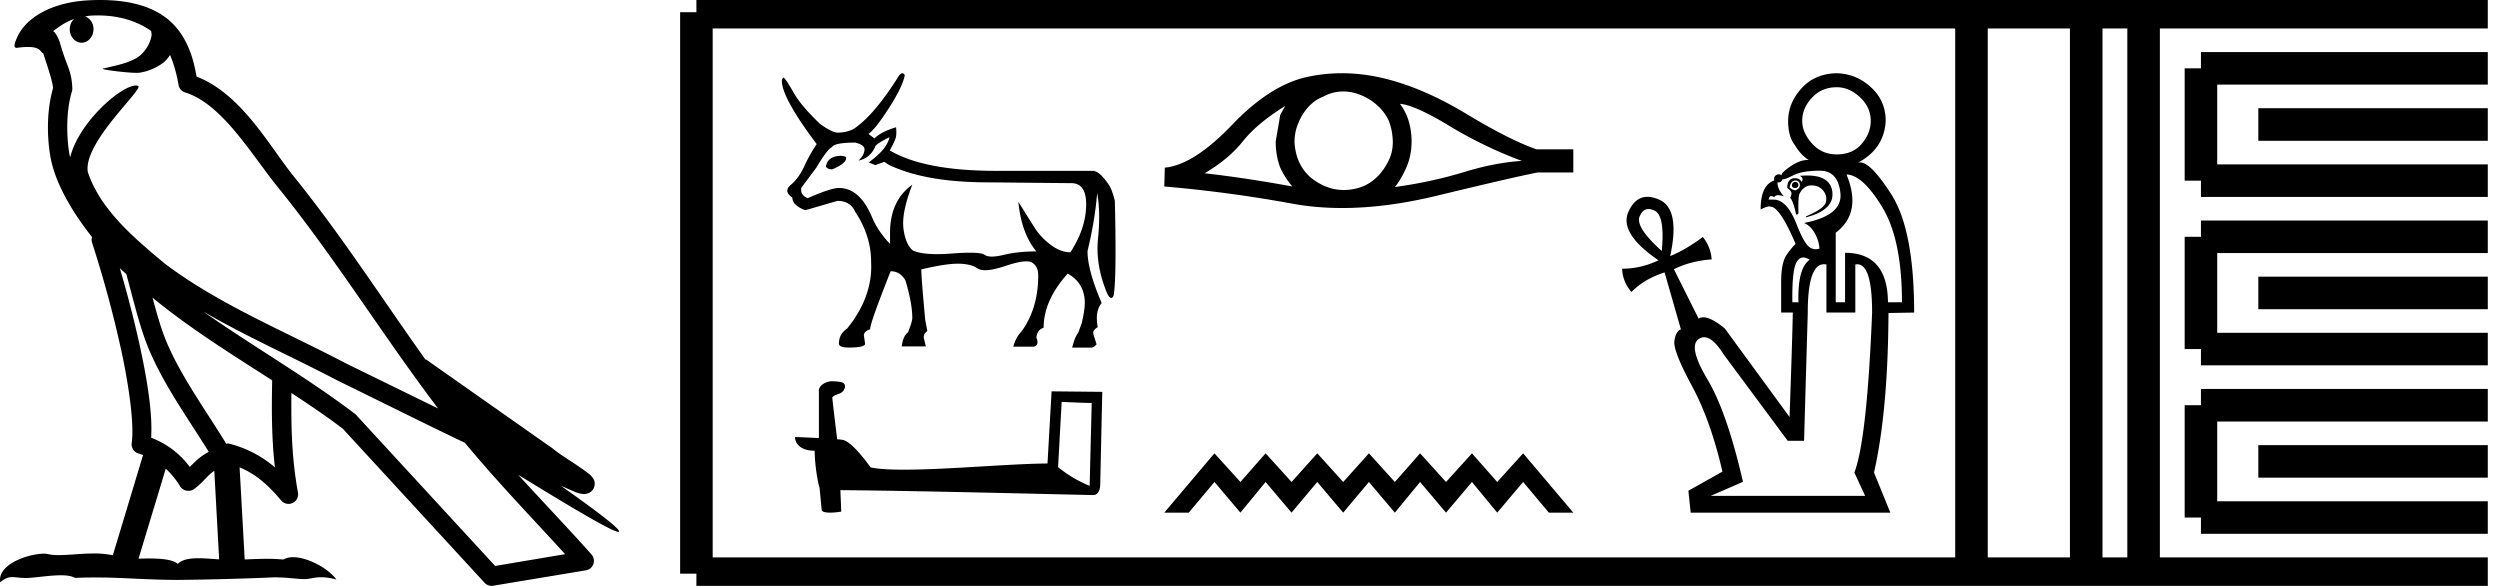 <svg xmlns="http://www.w3.org/2000/svg" width="76.809" height="18"><path d="M3.01.474c.693 0 1.247.2 1.634.479.006.053.02.107.009.16-.05.248-.195.477-.396.63-.316.207-.697.267-1.057.356-.09.01-.019.031.031.04.23.04.707.099.971.099l.052-.001c.278-.032.54-.148.766-.311.079-.067.147-.15.205-.236.147.346.227.713.26.917.018.11.096.2.202.233 1.139.349 2.038 1.91 2.88 2.949 1.729 2.137 3.199 4.526 4.892 6.76-.937-.456-1.87-.916-2.81-1.374-1.92-1.01-3.92-1.816-5.604-3.09l-.008-.008c-.97-.808-1.963-1.66-2.339-2.793-.148-.92 1.757-2.577 1.542-2.646a.207.207 0 0 0-.064-.01c-.458 0-1.753 1.128-2.019 2.202-.003-.014-.01-.03-.014-.045-.073-.356-.154-1.256.068-1.98a.29.29 0 0 0 .01-.103 1.968 1.968 0 0 0-.123-.634c-.063-.17-.139-.344-.26-.765-.031-.108-.142-.328-.208-.345.186-.138.375-.28.645-.375a.434.434 0 0 0-.132.314c0 .23.164.415.365.415.2 0 .364-.186.364-.415V.894a.411.411 0 0 0-.255-.39c.053-.007.096-.019.154-.022.081-.006.16-.008.238-.008zm.67 7.763c.065.065.135.124.202.187.214.78.412 1.64.692 2.305.483 1.145 1.216 2.141 1.84 3.154a1.814 1.814 0 0 0-.385.27 6.831 6.831 0 0 0-.199.193 2.61 2.61 0 0 0-1.186-.897c.045-.723-.108-1.712-.34-2.787a34.903 34.903 0 0 0-.624-2.425zm1.006.908c1.149.945 2.428 1.738 3.676 2.54-.018.91-.018 1.778.084 2.675a3.411 3.411 0 0 0-1.437-.736c-.02 0-.037.012-.057.012-.649-1.063-1.383-2.06-1.837-3.134-.156-.37-.293-.85-.429-1.357zm.407 5.254a2.5 2.5 0 0 1 .44.541.3.3 0 0 0 .257.14.29.29 0 0 0 .17-.053c.215-.156.347-.324.476-.446.047-.045.097-.08.148-.117l.149 2.722c-.213-.014-.435-.035-.637-.035-.264 0-.495.036-.633.172-.169-.134-.497-.164-.89-.164-.102 0-.207.002-.316.004l.836-2.764zM6.25 9.574c1.354.787 2.784 1.414 4.135 2.125a.244.244 0 0 0 .006.003c1.295.631 2.586 1.28 3.894 1.904.984 1.189 2.052 2.295 3.078 3.42l-2.15.362-4.267-4.635a.288.288 0 0 0-.037-.036c-1.499-1.137-3.152-2.082-4.66-3.143zM3.076 0c-.135 0-.273.005-.411.013C1.58.083.792.54.523 1.157c-.04.093-.146.314-.007.314a2.35 2.35 0 0 1 .341-.028c.418 0 .38.172.47.194.09.282.29.846.303 1.068-.244.86-.153 1.763-.064 2.198.15.732.63 1.584 1.261 2.38a.285.285 0 0 0 0 .166 35.3 35.3 0 0 1 .903 3.336c.251 1.168.393 2.277.317 2.823a.294.294 0 0 0 .221.328c.045.011.084.031.127.045l-.928 3.079a2.847 2.847 0 0 0-.593-.055c-.381 0-.756.05-1.064.05-.125 0-.24-.008-.34-.032a.546.546 0 0 0-.125-.012c-.436 0-1.428.306-1.34.879.15-.128.257-.159.375-.159.11 0 .23.027.405.027h.027c.254-.004.697-.083 1.053-.083.18 0 .338.02.438.08.236-.01.45-.013.649-.013.85 0 1.447.07 2.5.075a89.565 89.565 0 0 0 2.974-.079c.45.003.697.054.922.054h.04c.134-.004.265-.057.48-.057.123 0 .273.017.468.07-.25-.341-.877-.685-1.33-.685a.591.591 0 0 0-.302.071 5.081 5.081 0 0 0-.508-.022c-.22 0-.448.01-.678.02l-.157-2.83c.487.203.857.517 1.281 1.021a.295.295 0 0 0 .513-.246c-.192-1.039-.213-2.019-.202-3.06.54.354 1.072.713 1.576 1.094l4.36 4.738a.29.29 0 0 0 .263.09c.95-.159 1.9-.315 2.849-.474a.294.294 0 0 0 .23-.193.298.298 0 0 0-.06-.297c-.741-.83-1.508-1.631-2.25-2.445 1.269.78 2.875 1.755 3.08 1.755.022 0 .027-.013.012-.04-.094-.163-.9-.755-1.775-1.373.14.058.276.12.415.177l.017.01c.103.035.16.059.27.062a.286.286 0 0 0 .108-.016.317.317 0 0 0 .188-.152.32.32 0 0 0 .023-.238c-.017-.05-.038-.077-.054-.098-.061-.085-.103-.109-.162-.154a4.553 4.553 0 0 0-.205-.149c-.153-.105-.336-.223-.493-.328a4.992 4.992 0 0 1-.328-.233.307.307 0 0 0-.028-.025l-3.892-2.736c-.008-.006-.02-.001-.028-.006-1.333-1.869-2.588-3.825-4.046-5.627-.744-.92-1.598-2.528-2.985-3.064-.067-.396-.218-1.127-.755-1.649C4.827.26 4.168.056 3.427.011A5.728 5.728 0 0 0 3.076 0zM25.85 4.787q-.407 0-.472.314v.019q.047.083.194.083.425-.185.425-.342v-.018q0-.037-.148-.056zm1.477-.572q-.065.36-.637.775l.203.083.277-.101.138.092q1.062.508 2.817.536l2.752.027h.037q.47 0 .457.688-.014.716-.485 1.436-.296 0-.6-.226-.305-.226-.5-.53-.193-.306-.498-.795.093.97.554 1.524-.563 0-1.002.106-.219.053-.365.053-.147 0-.221-.053-.092-.066-.457-.066-.222 0-.545.024-.249.02-.455.02-.501 0-.75-.112-.23-.194-.29-.679-.06-.485.272-1.343-.684.489-.684 1.486v.333q-.341-.351-.535-.776-.379-.942-1.035-.942-.249 0-.96.314-.24-.101-.194-.323l.462-.619q.332-.563.48-.628.074-.138.72-.138.277.074.277.203 0 .175-.184.35.35-.073.508-.415 0-.083.443-.304zm.398-1.965q-.045 0-.103.072-.701 1.117-1.274 1.551-.222.194-.6.203-.185 0-.563-.277-.564-.545-.785-.923-.25-.444-.324-.49-.037 0-.055.093 0 .526 1.071 1.948-.203.296-.378.674-.176.379-.416.577-.24.199.046.393 0 .24.397.388l.988-.287q.397 0 .545.333.49.738.49 1.542.055 1.071-.74 2.05-.249.166-.249.461 0 .12.305.12.499 0 .499-.12l-.037-.249q0-.13.194-.194v-.018q0-.176.628-1.764.286 0 .452.277.213.702.213 1.164 0 .101-.13.434-.157.12-.194.434h.74l-.056-.231q-.037-.139.101-.24l-.064-.342q-.12-1.302-.12-1.533v-.018q.73-.176 1.122-.176.392 0 .604.143.085.057.237.057.23 0 .618-.13.419-.142.643-.142.119 0 .183.04.185.115.185.392 0 1.016-.517 1.727-.167.166-.25.462h.637q.167-.056.074-.277.019-.24.222-.305 0-.84.739-1.662.517.286.526.886 0 .231-.092.628l-.111.305q-.102.12-.185.453h.61q.11-.047.138-.102l-.092-.296q-.046-.129.13-.23-.093-.49.12-.74-.435-1.015-.435-1.597.231-.95.296-1.782.11.582.027 1.395-.083.812.277 1.68.07.146.129.146.04 0 .074-.072.093-.526.037-2.909-.073-.295-.157-.452-.295-.453-.507-.471h-2.983q-2.207 0-3.269-.628.176-.314.194-.43.018-.115 0-.281-.443.13-.665.342l-.185-.139q.194-.12.62-.776.424-.655.498-1.025-.031-.062-.073-.062zm4.893 10.098c.488.021.755.032.87.032h.053l-.063 2.547a3.738 3.738 0 0 1-.97-.576l.11-2.003zm-7.107-.634c-.163.031-.377.131-.351.325v1.42c-.315-.015-.64-.031-.734-.031 0 .178.147.42.603.42.005.403.078.896.152 1.147l.063.66c0 .074.125.095.262.095.162 0 .34-.031.34-.031l-.026-.66c2.59.02 7.527.151 7.773.151.126 0 .21-.136.21-.325l.063-2.846-1.557-.016-.126 2.217c-1.127.006-3.076.19-4.402.19-.42 0-.781-.017-1.028-.069-.052-.058-.54-.765-.849-.844a1.36 1.36 0 0 0-.183-.02c-.053-.43-.105-.86-.152-1.285.094-.12.309-.09.366-.252.058-.078.021-.21-.089-.215-.063-.026-.235-.031-.309-.031zm13.972-8.457q-.066.124-.149.273l-.14.819q0 .43.14.802.149.322.372.578-1.496-.272-2.695-.405.752-.446 1.182-.992.438-.546 1.29-1.075zm3.53-.066q.455.033 1.53.686 1.075.645 2.215 1.067-.835.05-1.818.355-.993.298-2.084.447.174-.207.347-.587.166-.38.166-.81 0-.439-.157-.819-.083-.182-.199-.339zm-1.74-.38q.286 0 .55.116.28.115.496.314.215.19.347.463.107.273.124.587.017.314-.1.587-.123.273-.313.488-.199.223-.472.347-.272.116-.587.124h-.04q-.284 0-.547-.108-.28-.115-.496-.306-.206-.19-.33-.463-.116-.272-.133-.595 0-.306.116-.579.108-.272.298-.487.198-.224.471-.331.273-.149.579-.157h.038zm-.045-.561q-.54 0-1.067.114-1.141.248-2.315 1.48-1.174 1.224-2.059 1.307l-.016.578q2.009.174 3.943.53.724.132 1.522.132 1.337 0 2.885-.372 2.464-.596 3.125-.72h1.092v-.71h-1.125q-.802-.273-2.15-1.084-1.339-.81-2.554-1.1-.65-.155-1.28-.155zm-3.916 11.678l-1.541 1.822h.752l.79-.942.797.942.774-.942.797.942.79-.942.797.942.79-.942.797.942.775-.942.797.942.797-.942.775.942.797-.942.79.942h.752l-1.542-1.822-.797.88-.775-.88-.797.88-.797-.88-.775.88-.797-.88-.79.88-.797-.88-.79.88-.797-.88-.774.88-.798-.88zM56.43 2.68q.387 0 .716.308.33.308.33.724 0 .387-.28.71-.279.322-.766.322-.459 0-.76-.337-.3-.337-.3-.695 0-.387.3-.71.301-.322.76-.322zm-1.276 2.91q-.086 0-.1.1 0 .085.1.085.086 0 .1-.086-.014-.1-.1-.1zm0-.044q.144 0 .144.143 0 .115-.144.158-.086-.014-.172-.086.043-.215.172-.215zm.371-.154q-.106 0-.227.01.129.073.057.187-.072-.114-.2-.114-.244 0-.244.3.143.1.129.187-.015.086-.043.114.1.1.186.516.057 0 .072-.043-.015-.444.028-.587.13-.258.359-.265h.02q.215 0 .345.15.136.158.093.358-.043.201-.616.445v.028q.889-.229.81-.795-.069-.491-.769-.491zm.389-.147q.559 0 .63.688.072.688-1.117.917.2.086.33.316.128.229.143.473-.06.018-.115.018-.118 0-.215-.083-.143-.122-.344-.609-.305-.832-.731-.832h-.157q.018-.108.081-.108.038 0 .09.037.033-.065.127-.065.07 0 .174.036-.2-.215-.2-.43l.024.002q.095 0 .133-.102.008.005.021.005.069 0 .302-.12.28-.143.824-.143zM50.65 6.423q.082 0 .184.048.322.15.222 1.24-.817-.732-.681-1.061.093-.227.275-.227zm4.755 1.488q.087 0 .194.071-.373.258-.344 1.305h-.187q-.014-.99.13-1.233.083-.143.207-.143zM56.73 5.36q.501.014 1.103 1.01t.602 2.917h-.43q-.014-1.52-1.318-1.52v1.52H56.4V7.15q.817-.616.33-1.791zm-.69 2.758q.035 0 .074.008v1.476h.888V8.126q.031-.006.06-.006.456 0 .456 1.482-.158 3.912-.545 4.916l.33.716H52.56l.99-.43q-.488-2.135-1.09-3.146-.602-1.01-.272-1.24.082-.057.17-.057.267 0 .59.516l1.977 2.666h.502l.114-3.941q0-1.484.5-1.484zm.389-5.868q-.674.014-1.082.466-.409.451-.409 1.01 0 .473.215.745.172.287.416.445l-.033-.001q-.23 0-.512.187-.315.215-.286.287-.041-.033-.087-.033-.034 0-.07.018-.087.043-.073.172-.415.143-.415.889.183-.092.266-.092.02 0 .035.006.286 0 .774 1.146-.1.086-.273.33-.172.243-.172.845v.932h.359q-.015.788-.1 3.21L52.99 10.09q-.416-.341-.657-.341-.083 0-.145.04l-.76-1.519q.53-.258 1.161-.3-.029-.388-.272-.689-.516.387-1.003.588.315-1.448-.337-1.734-.198-.087-.362-.087-.38 0-.584.46-.294.659.924 1.49-.544.258-1.117.258.014.401.286.716.387-.4 1.018-.602l.501 1.749q-.157.057-.2.358-.043.301.537 1.376.58 1.075.939 2.637l-1.046.587.071.674h6.134l-.502-1.232q.43-1.892.445-4.902l.788-.014q0-2.537-.702-3.633-.629-.981-.959-.981-.039 0-.073.014.817-.43.86-1.29 0-.616-.452-1.032-.451-.416-1.053-.43z"/><path d="M21.396.375v17.25m0-17.25h2.625m-2.625 17.25h2.625m0-17.25h34.788m-34.788 17.25h34.788m0-17.25h17.625m-17.625 17.25h17.625M60.571.375v17.25M64.096.375v17.25M65.859.375v17.25M67.621 2.1h8.813m-8.813 3.45h8.813M67.621 2.1v3.45m1.763-1.725h7.05m-8.813 3.45h8.813m-8.813 3.45h8.813m-8.813-3.45v3.45M69.384 9h7.05m-8.813 3.45h8.813m-8.813 3.45h8.813m-8.813-3.45v3.45m1.763-1.725h7.05" fill="none" stroke="#000"/></svg>